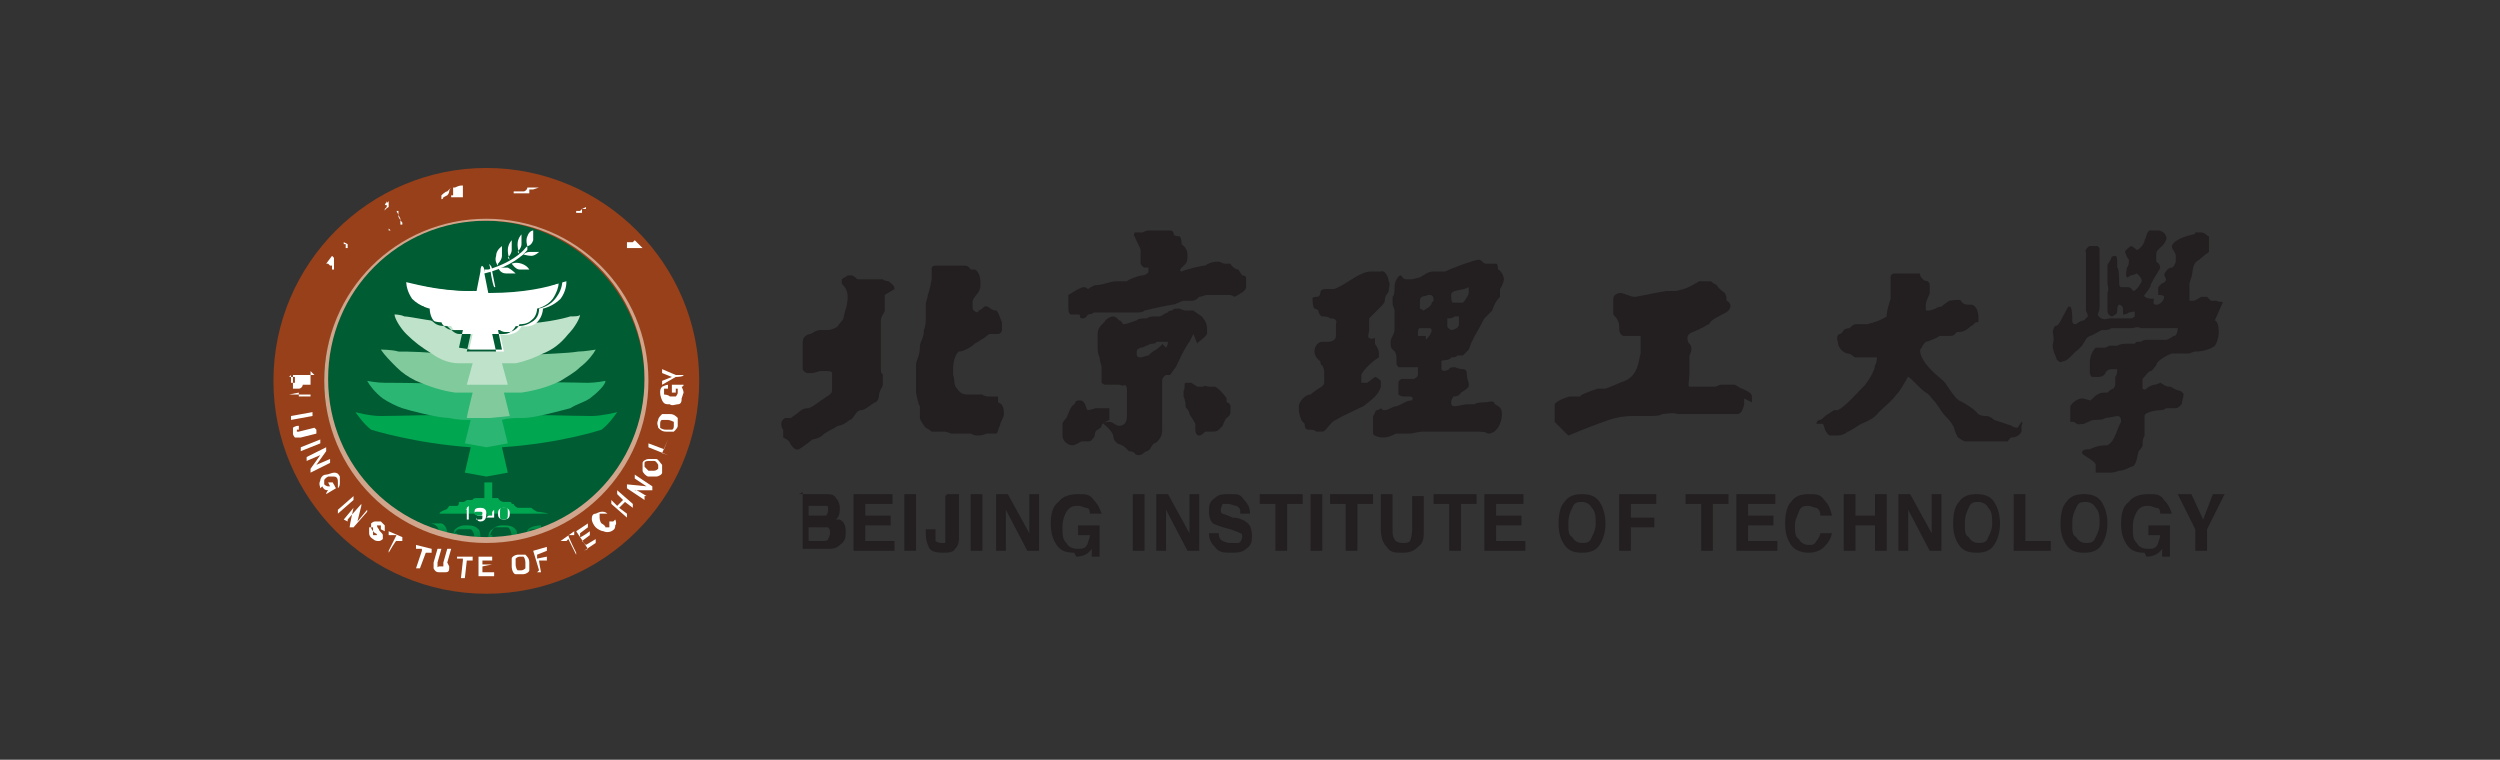 <?xml version="1.0" encoding="UTF-8"?>
<svg xmlns="http://www.w3.org/2000/svg" xmlns:xlink="http://www.w3.org/1999/xlink" version="1.1" viewBox="0 0 128 38.9">
  <rect x="0" y="0" width="128" height="38.9" fill="#333333" stroke="none"/>
  <defs>
    <style>
      .cls-1 {
        mask: url(#mask);
      }

      .cls-2, .cls-3, .cls-4, .cls-5, .cls-6, .cls-7, .cls-8, .cls-9, .cls-10, .cls-11 {
        fill-rule: evenodd;
      }

      .cls-2, .cls-12 {
        fill: #fff;
      }

      .cls-3 {
        fill: #8c492c;
      }

      .cls-4 {
        fill: #2bb673;
      }

      .cls-5 {
        fill: #97401a;
      }

      .cls-6 {
        fill: #d0a58c;
      }

      .cls-7 {
        fill: #231f20;
      }

      .cls-8 {
        fill: #00a650;
      }

      .cls-9 {
        fill: #005c33;
      }

      .cls-10 {
        fill: #bfe2ca;
      }

      .cls-11 {
        fill: #81ca9c;
      }
    </style>
    <mask id="mask" x="16.6" y="11.2" width="16.5" height="16.5" maskUnits="userSpaceOnUse">
      <g id="b">
        <path class="cls-12" d="M16.6,19.5c0,4.5,3.7,8.2,8.2,8.2h0c4.5,0,8.2-3.7,8.2-8.2s-3.7-8.2-8.2-8.2"/>
      </g>
    </mask>
  </defs>
  <!-- Generator: Adobe Illustrator 28.7.1, SVG Export Plug-In . SVG Version: 1.2.0 Build 142)  -->
  <g>
    <g id="_图层_1" data-name="图层_1">
      <g>
        <path class="cls-5" d="M14,19.5c0-6,4.9-10.9,10.9-10.9s10.9,4.9,10.9,10.9-4.9,10.9-10.9,10.9-10.9-4.9-10.9-10.9Z"/>
        <path class="cls-9" d="M16.6,19.5c0-4.5,3.7-8.2,8.2-8.2h0c4.5,0,8.2,3.7,8.2,8.2s-3.7,8.2-8.2,8.2-8.2-3.7-8.2-8.2h0Z"/>
        <g class="cls-1">
          <g>
            <path class="cls-8" d="M24.8,24.7s0,0,0,.1c0,0-.1,0,0,0s0,0,0,0v.7s-.3,0-.4,0c0,0-.2,0-.2.1,0,0-.2,0-.3,0,0,0-.1.1-.2.1,0,0-.2,0-.2,0,0,0,0,.2-.1.2,0,0-.1,0-.2,0,0,0-.2,0-.2,0,0,0-.1.2-.2.2,0,0-.3.1-.3.2-.6,0-.8,0-.8,0h6.4s-.4-.1-.6-.1c0,0-.2-.1-.3-.2,0,0-.2,0-.2,0,0,0-.1,0-.2,0,0,0,0,0-.1,0,0,0,0,0,0,0,0,0,0,0-.2,0,0,0-.2-.1-.2-.2,0,0-.1,0-.1,0s0-.1-.1-.1c0,0-.2,0-.3,0,0,0-.2,0-.3-.2,0,0-.3,0-.3,0v-.7s0,0,0,0,0,0,0,0c0,0,0,0,0-.1ZM22,26.8s0,0,0,0c0,0,.2,0,.3.1.2.1.2.5.2.5h.3s0,0,0,0h.2s-.1,0,0,0c0,0,.2,0,.2,0,0,0-.3,0-.2,0s.3,0,.4,0c0,0,0-.1,0-.1h-.4s0,0,0,0c0,0-.1,0-.1,0,0,0,0-.4-.3-.5-.2,0-.5,0-.5,0h0Z"/>
            <path class="cls-8" d="M22.9,26.9s0,.3,0,.4c0,0,0,0,0,0s0-.3,0-.4c0,0,0,0,0,0h0ZM23,26.9s0,.4,0,.4c0,0,0,0,0,0s0-.4,0-.4c0,0,0,0,0,0ZM23.2,26.9s0,0,0,.1,0,.3,0,.3,0-.2,0-.3,0-.1,0-.1ZM24.8,26.9s0,0,0,.1,0,.3,0,.3,0-.2,0-.3,0-.1,0-.1h0ZM24.9,26.9c0,0,0,0,0,.2s0,.3,0,.3,0-.2,0-.3,0-.2,0-.2ZM25.1,27s0,0,0,.1,0,.3,0,.3,0-.2,0-.3c0,0,0,0,0,0ZM26.6,26.9s0,0,0,.1,0,.3,0,.3,0-.2,0-.3,0-.1,0-.1ZM26.8,26.9c0,0,0,0,0,.2s0,.3,0,.3,0-.2,0-.3,0-.2,0-.2ZM27,27s0,0,0,.1,0,.3,0,.3,0-.2,0-.3c0,0,0,0,0,0Z"/>
            <path class="cls-8" d="M25.2,27.4c0,0,0,.1,0,.2,0,0-.1,0-.2,0,0,0,.1,0,0,0,0,0,0,0,0,0,0,0,0,0,0,0,0,0,0,0-.1,0,0,0,0,0,0,0h-.2s0,0,0,0h-.4s0-.4-.2-.5c-.2,0-.4,0-.6,0-.2,0-.3.4-.3.4,0,0,0,0,0,0,0,0,0-.3.1-.4,0,0,.2-.2.5-.2.3,0,.5,0,.7.2.1.1.1.4.1.4h.4s0-.3.2-.4c0,0,.2-.2.5-.2.3,0,.5,0,.7.2.1.1.1.4.1.4h.4s0-.4.3-.5c.2-.1.5-.1.5-.1v.2s-.3,0-.5,0c-.1,0-.2.3-.2.4,0,0,0,0,0,0,0,0-.2,0-.2,0,0,0,.1,0,.1,0,0,0-.2,0-.2,0s.1,0,.1,0h-.2s0,0,0,0h-.4s0-.4-.2-.5c-.2,0-.4,0-.6,0-.2,0-.3.4-.3.4,0,0,0,0,0,0Z"/>
          </g>
        </g>
        <path class="cls-6" d="M24.9,11.3c-4.5,0-8.1,3.6-8.1,8.1s3.6,8.1,8.1,8.1,8.1-3.6,8.1-8.1-3.6-8.1-8.1-8.1ZM24.9,27.8c-4.6,0-8.3-3.7-8.3-8.3s3.7-8.3,8.3-8.3,8.3,3.7,8.3,8.3-3.7,8.3-8.3,8.3Z"/>
        <path class="cls-2" d="M23.9,26h0c0,.1,0,.1-.2.1h0c0,0,.2,0,.2,0v.5h.1v-.7ZM24.5,26.4c0,0,.1,0,.2,0h0c0,.2,0,.2-.2.2s-.1,0-.1-.1h0c0,0,0,.2.2.2.3,0,.3-.3.3-.4,0-.1,0-.3-.3-.3s-.3.1-.3.2.1.2.2.2Z"/>
        <path class="cls-8" d="M24.5,26.4c0,0-.2,0-.2-.1s0-.1.2-.1.2,0,.2.1c0,.1-.1.1-.1.1h0Z"/>
        <path class="cls-2" d="M25.4,26.5h0c0,0-.1,0-.1,0v-.4h0l-.4.4h0c0,0,.3,0,.3,0v.2h0v-.2h.1Z"/>
        <path class="cls-8" d="M25.2,26.1h0v.3h-.3l.2-.3Z"/>
        <path class="cls-2" d="M26.1,26.3c0-.1,0-.3-.3-.3s-.3.2-.3.3,0,.3.3.3.3-.2.3-.3Z"/>
        <path class="cls-8" d="M26,26.3c0,.2,0,.3-.2.3s-.2,0-.2-.3,0-.3.2-.3.2,0,.2.3Z"/>
        <path class="cls-2" d="M23.2,9.6s0,0,0,0c0,0,0,0,0,0,0,0,0,0,0,0,0,0,0,0,0,0,0,0,0,0,.1,0,0,0,0,0,0,0,0,0,.2-.1.3-.1,0,0,0,0,0,0,0,0,.1,0,.1,0,0,0,0,0,0,0,0,0,0,0,0,0,0,0,0,0,0,0,0,0,0,0,0,0,0,0,0,0,0,.1,0,0,0,0,0,0,0,.1,0,.2,0,.3,0,0,0,0,0,0,0,0,0,0,0,0,0,0,0,0,0,0,0,0,0,0,0,0,0,0,0,0,0,0,0,0,0,0,0,0,0,0,0,0,0,0,0,0,0,0,0,0,0,0,0,0,0,0,0,0,0,0,0,0,0,0,0,0,0,0,0,0,0,0,0,0,0,0,0,0,0,0,0,0,0,0,0,0,0,0,0,0,0,0,0,0,0,0,0,0,0,0,0,0,0,0,0,0,0,0,0,0,0,0,0,0,0,0,0,0,0,0,0,0,0,0,0,.2,0,.2,0,0,0,0-.1,0,0,0-.1,0-.2,0,0,0,0,0,0,0,0,0,0,0,0,0,0,0,0,0,0,0,0,0,0,0-.1,0,0,0,0,0-.1,0,0,0,0,0-.1,0,0,0,0,0,0,0,0,0,0,0,0,0h0c0,0,0,0,0-.1,0,0,0,0,0,0,0,0,0,0,0,0,0,0,0,0,0,0,0,0,0,0,.1,0,0,0,0,0,0,0,0,0,0,0,0,0,0,0,0,0,0,0,0,0,0,0,0,0,0,0,0,0,0,0,0,0,0,0,0,0,0,0,0,0,0,0s0,0,0,0c0,0,0,0,0,0,0,0,0,0,0,0,0,0,0,0,0,0,0,0,0,0,0,0,0,0,0,0,0,0,0,0,0,0,0,0,0,0,0,0,0,0,0,0,0,0,0,0,0,0,0,0,0,0,0,0,0,0,0,0,0,0,0,0,0,0,0,0,0,0,0-.1,0,0,0-.1,0-.2,0,0,0,0,0,0,0,0,0,0,0,0,0,0,0,0,0,0h0ZM23.1,9.6s0,0,0,0c0,0,0,0,0,0,0,0,0,0,0,0,0,0,0,0,0,0,0,0,0,0,0,0,0,0,0,0,0,0,0,0,0,0,0,0s0,0,0,0c0,0,0,0,0,0,0,0,0,0,0,0,0,0-.1.1-.1.2,0,0,0,0,0,0,0,0,0,0,0,0s0,0,0,0c0,0,0,0,0,0,0,0,0,.1-.1.2,0,0-.2.1-.2.1,0,0,0,.1-.1.1,0,0,0,0,0,0,0,0,0,0,0,0,0,0,0,0,0,0,0,0,0,0,0,0,0,0,0,0,0,0,0,0,0,0,0-.1,0,0,0,0,0,0,0,0,0,0,0,0,0,0,0,0,0,0,0,0,0,0,0,0,0,0,0,0,0,0,0,0,0,0,0,0,0,0,0,0,0,0,0,0,0,0,0,0,0,0,0,0,0,0,0,0,0,0,0-.1,0,0,0,0,0,0,0,0,0,0,0,0,0,0,0,0,0,0,0,0,0,0,0,0,0,0,0,0,0,0,0,0,0,0,0,0,0,0,0,0,0,0,0,0,0,0,0,0,0,0,0,0,0,0,0,0,.2-.2.3-.2,0,0,0,0,0,0,0,0,0,0,0,0Z"/>
        <path class="cls-3" d="M23.8,9.5s0,0,0,0c0,0,0,0,0,0,0,0,0,0,0,0,0,0,0,0,0,0,0,0,0,0,.1,0ZM23.4,9.7s0,0,0,0c0,0,0,0,0,0,0,0,0,0,0,0,0,0,0,0,0,0,0,0,0,0,0,0ZM23.7,9.8s0,0,0,0c0,0,0,0,0,0,0,0,0,0,0,0,0,0,0,0,0,0s0,0,0,0c0,0,0,0,0,0ZM23.5,9.9s0,0,0,0c0,0,0,0,0,0,0,0,0,0,0,0,0,0,0,0,0,0,0,0,0,0,0,0,0,0,0,0,0,0,0,0,0,0,0,0Z"/>
        <path class="cls-2" d="M20.3,10.8s0,0,0,0c0,0,0,0,0,0,0,0,0,0,.1,0,0,0,0,0,0,0,0,0,0,0,0,0,0,0,0,0,0,.1,0,0,0,0,0,0,0,0,0,.2,0,.2,0,0,0,0,0,0,0,0,0,0,0,0,0,0,0,0,0,0,0,0,0,0,0,0,0,0,.1.2.2.3,0,0,0,0,0,.1,0,0,0,0,0,0,0,0,0,0,0,0,0,0,0,0,0,0,0,0,0,0,0,0,0,0,0,0,0,0,0,0,0,0,0,0,0,0,0,0,0,0,0,0-.1,0-.1,0,0,0,0,0,0,0,0,0,0,0,0,0,0,0,0,0,0-.1,0,0,0,0,0,0,0,0,0,0,0,0,0,0,0,0,0,0,0,0,0,0,0,0,0,0,0,0,0,0,0,0,0,0,0,0,0,0,0,0,0,0,0,0,0,0,0,0,0,0,0,0,0,0,0,0,0,0,0,0,0,0,0,0,0,0,0,0,0,0,0,0,0,0,0,0,0,0h0c0-.1,0-.2,0-.2,0,0,0,0,0,0,0,0,0,0,0,0,0,0,0,0,0,0,0,0,0,0,0,0,0,0,0,0,0,0,0,0,0,0,0,0,0,0,0,0,0,0,0,0,0,0,0,0,0,0,0,0,0,0,0,0,0,0,0,0,0,0,0,0,0,0Z"/>
        <path class="cls-2" d="M20.6,11.3s0,0,0,0c0,0,0,0,0,0,0,0,0,0,0,0,0,0,0,0,0,0,0,0,0,0,0,0,0,0,.1,0,.1,0,0,0,0,0,0,0,0,0,0,0,0,0,0,0,0,0,0,0,0,0,0,0,0,0,0,0,0,0,0,0,0,0,0,0,0,0,0,0,0,0,0,0,0,0,0,0,0,0,0,0,0,0,0,0,0,0,0,0,0,0,0,0,0,0,0,0,0,0,0,0,0,0,0,0,0,0,0,0,0,0,0,0,0,0,0,0,0,0,0,0ZM20,11.8s0,0,0,0c0,0,0,0,0,0,0,0,0,0,0,0,0,0,0,0,0,0,0,0,0,0,0,0,0,0,0,0,0,0,0,0,0,0,0,0,0,0,0,0,0,0,0,0,0,0,0,0,0,0,0,0,0,0,0,0,0,0,0,0,0,0,0,0,0,0,0,0,0,0-.1,0,0,0,0,0,0,0,0,0,0,0,0,0,0,0,0,0,0,0,0,0,0,0,0-.1,0,0,0,0,0,0ZM19.8,10.3s0,0,0,0c0,0,0,0,0,0,0,0,0,0,0,0,0,0,0,0,0,0,0,0,0,0,0,0,0,0,0,0,0,0,0,0,0,0,0,.1,0,0,0,0,0,0,0,0,.1-.1.1-.1,0,0,0,0,0,0,0,0,0,0,0,0,0,0,0,0,0,0,0,0,0,0,0,0,0,0,0,0,0,0h0c0,0,0,.1,0,.2,0,0,0,0,0,0,0,0,0,0,0,0h0c0,0,0,0,0,.1,0,0,0,0,0,0,0,0,0,0,0,0,0,0,0,0,0,0,0,0-.2.1-.2.2,0,0,0,0,0,0,0,0,0,0,0,0,0,0,0,0,0,0,0,0,0,0,0,0,0,0,0,0,0,0,0,0,0,0,0,0,0,0,0,0,0,0,0,0,0,0,0,0,0,0,0,0,0,0,0,0,0,0,0,0,0,0,0,0,0,0,0,0,0,0,0,0,0,0,0,0,0,0,0,0,0,0,0,0,0,0,0,0,0,0,0,0,0,0,0-.1,0,0,0,0,0,0,0,0,0,0,0,0,0,0,0,0,.1-.1,0,0,0,0,0,0,0,0,0,0,0-.1,0,0,0,0,0,0,0,0,0,0,0,0,0,0,0,0,0,0,0,0,0,0,0,0,0,0,0,0,0,0h0s0,0,0,0c0,0,0,0-.1,0,0,0,0,0,0,0,0,0,0,0,0,0,0,0,0,0,0,0,0,0,0,0,0,0,0,0,0,0,0,0Z"/>
        <path class="cls-3" d="M20.3,11.1s0,0,0,0c0,0,0,0,0,0s0,0,0,0c0,0,0,0,0,0,0,0,0,0,0,0,0,0,0,0,0,0,0,0,0,0,0,0,0,0,0,0,0,0,0,0,0,0,0,0,0,0,0,0,0,0Z"/>
        <path class="cls-2" d="M32.9,12.7s0,0,0,0c0,0,0,0,0,0,0,0,0,0,0,0,0,0,0,0,0,0,0,0,0,0,0,0,0,0,0,0-.2,0,0,0,0,0,0,0,0,0,0,0,0,0,0,0,0,0,0,0,0,0,0,0,0,0,0,0,0,0,0,0,0,0,0,0,0,0,0,0,0,0,0,0s0,0,0,0c0,0,0,0,0,0,0,0,0,0,0,0,0,0,0,0,0,0,0,0,0,0,0,0,0,0,0,0,0,0,0,0,.2,0,.2,0,0,0,0,0,0,0,0,0,0,0,0,0,0,0,0,0,0,0,0,0,0,0,0,0,0,0,0,0,0,0,0,0,0,0-.1,0,0,0-.1,0-.2,0,0,0,0,0,0,0h0s0,0,0,0c0,0,0,0,0,0,0,0,0,0,0,0,0,0,0,0,0,0,0,0,0,0,0,0,0,0,0,0,0,0,0,0,0,0,0,0,0,0,0,0,0,0,0,0,0,0,0,0,0,0,0,0-.1,0,0,0,0,0,0,0,0,0,0,0,0,0,0,0,0,0,0,0,0,0-.1,0-.2,0,0,0,0,0,0,0,0,0,0,0,0,0,0,0,0,0,0,0,0,0,0,0,0,0,0,0,0,0,0,0,0,0,0,0,0,0,0,0,0,0,0,0,0,0,0,0,0,0,0,0,0,0,0,0,0,0,0,0,0,0,0,0,0,0,0,0,0,0,0,0,0,0,0,0,0,0,0,0,0,0-.1,0-.1,0,0,0,0,0,0,0,0,0,0,0,0,0,0,0,0,0,0,0,0,0,0,0,0,0,0,0,0,0-.1,0,0,0,0,0,0,0,0,0,0,0,0,0,0,0,0,0,0,0,0,0,0,0,0,0,0,0,0-.1,0-.2,0,0,0,0,0,0,0,0,0,0,.1,0,0,0,.2,0,.2,0,0,0,0,0,0,0,0,0,0,0,0,0,0,0,0,0,0,0,0,0,0,0,0,0,0,0,0,0,0,0s0,0,0,0c0,0,0,0,0,0,0,0,0,0,0,0,0,0,0,0,.1,0,0,0,0,0,0,0,0,0,0,0,0,0,0,0,0,0,0,0,0,0,0,0,0,0,0,0,0,0,0,0,0,0,0,0,0,0,0,0,0,0,0,0,0,0,0,0,0,0,0,0,0,0,0,0s0,0,0,0c0,0,0,0,0,0,0,0,0,0,0,0,0,0,0,0,0,0s0,0,.1,0c0,0,0,0,0,0,0,0,0,0,0,0,0,0,0,0,0,0,0,0,0,0,0,0,0,0,0,0,0,0,0,0,0,0,0,0,0,0,0,0,0,0,0,0,0,0,0,0,0,0,0,0,0,0,0,0,0,0,0,0,0,0,0,0,0,0,0,0,0,0,0,0,0,0,0,0,0,0,0,0,0,0,0,0,0,0,0,0-.1,0,0,0,0,0,0,0,0,0,0,0,0,0,0,0,0,0,0,0,0,0,0,0,0,0,0,0,0,0-.1,0,0,0,0,0-.1,0,0,0,0,0,0,0,0,0-.1,0-.2,0,0,0,0,0,0,0,0,0,0,0,0-.1,0,0,0,0,0,0,0,0,0,0,0,0,0,0,0,0,0,0,0,0,0,0,.2,0,0,0,0,0,0,0,0,0,0,0,0,0,0,0,0,0,0,0,0,0,0,0,0,0,0,0,0,0,0,0,0,0,0,0,0,0,0,0,0,0,0,0,0,0,0,0,.1,0,0,0,0,0,.1-.1,0,0,0,0,0,0,0,0,0,0,0,0,0,0,0,0,0,0s0,0,0,0c0,0,0,0,0,0,0,0,0,0,0,0,0,0,0,0,0,0,0,0,0,0,0,0,0,0,0,0,0,0,0,0,0,0,0,0,0,0,0,0,0,0,0,0,0,0,0,0,0,0,0,0,0,0,0,0,0,0,0,0,0,0,0,0,0,0,0,0,0,0,0,0,0,0,0,0,0,0,0,0,0,0,0,0,0,0,0,0,0,0,0,0,0,0,0,0s0,0,0,0c0,0,0,0,0,0,0,0,0,0,0,0,0,0,0,0,0,0,0,0,0,0,0,0,0,0,0,0,0,0,0,0,0,0,0,0,0,0,0,0,0,0,0,0,0,0,0,0h0c0,0,0-.1,0-.1,0,0,0,0,0,0,0,0,0,0,0,0,0,0,0,0,0,0,0,0,0,0,0,0,0,0,0,0,0,0,0,0,0,0,0,0,0,0,0,0,0,.1,0,0,0,0,0,0,0,0,0,0,0,0,0,0,0,0,0,0,0,0,0,0,0,0,0,0,0,0,0,0,0,0,0,0,0,0,0,0,0,0,0,0,0,0,0,0,0,0,0,0,0,0,0,0,0,0,0,0,0,0s0,0,0,0,0,0,0,0c0,0,0,0,0,0,0,0,0,0,0,0,0,0,0,0,0,0,0,0,0,0,0,0h0ZM17,13.1s0,0,0,0c0,0,0,0,0,0,0,0,0,0,0,0,0,0,0,0,0,0,0,0,0,0,0,0,0,0,0,0,0,0,0,0,0,0,0,0,0,0,0,0,0,0,0,0,0,0,0,0,0,0,0,0,0,0,0,0,0,0,.1.1,0,0,0,0,0,0,0,0,0,0,0,0,0,0,0,0,0,0,0,0,0,0,0,0,0,0,0,0,0,0,0,0,0,0,0,0,0,0,0,0,0,0,0,0,0,0,0,.1,0,0,0,.1,0,.1,0,0,0,0,0,.1,0,0,0,0,0,.1,0,0,0,0,0,0,0,0,0,.1,0,.2,0,0,0,0-.1,0s0,0,0,0c0,0,0,0,0,0,0,0,0,0,0,0,0,0,0,0,0,0,0,0,0,0,0,0,0,0,0,0,0,0,0,0,0,0,0,0,0,0,0-.1,0-.2,0,0,0,0,0,0,0,0,0,0-.1,0,0,0,0,0,0,0,0,0,0,0,0,0,0,0,0,0,0,0,0,0,0,0,0,0,0,0,0,0,0,0,0,0,0,0,0,0,0,0,0,0,0,0,0,0,0,0,0,0,0,0,0,0,0,0,0,0,0,0,0,0,0,0,0,0,0,0,0,0,0,0,0,0,0,0,0,0,0,0,0,0,0,0-.1-.1,0,0,0,0-.1,0,0,0,0,0,0,0,0,0,0,0,0,0,0,0,0,0,0,0h0ZM17.6,12.4s0,0,0,0c0,0,0,0,0,0,0,0,0,0,0,0,0,0,0,0,0,0,0,0,0,0,0,.1,0,0,0,0,0,0,0,0,0,0,0,0,0,0,0,0,0,0,0,0,0,0,0,0,0,0,0,0,.1,0,0,0,0,0,0,0,0,0,0,0,0,0,0,0,0,0,0,0,0,0,0,0,0,0,0,0,0,0,0,0,0,0,0,0,0,.1,0,0,0,0,0,.1,0,0,0,0,0,0,0,0,0,0,.1,0,0,0,0,0,0,0,0,0,0,0,0,0,0,0,0,0,0,0,0,0,0,0,0,0,0,0,0,0,0,0,0,0,0,0,0,0,0,0,0,0,0,0,0,0,0,0,0,0,0,0,0,0,0,0,0,0,0,0,0,0,0,0,0,0,0,0,0,0,0,0,0,0,0,0,0,0,0,0,0,0,0,0,0,0,0,0,0,0,0,0,0,0,0,0,0,0,0,0,0,0,0,0,0,0,0,0,0,0,0,0,0,0,0,0h0c0,0,0,0,0,0,0,0,0,0,0,0,0,0,0,0,0-.1,0,0,0,0,0,0,0,0,0,0,0,0,0,0,0,0,0,0,0,0,0,0,0,0,0,0,0,0,0,0,0,0,0,0,0-.1,0,0,0,0,0,0,0,0,0,0,0,0,0,0,0,0,0,0s0,0,0,0c0,0,0,0,0,0,0,0,0,0,0,0ZM27.3,9.7s0,0,0,0c0,0,0,0,0,0,0,0,0,0,0,0s0,0,0,0c0,0,0,0-.1,0,0,0,0,0,0,0,0,0,0,0,0,0,0,0-.1,0-.1,0,0,0,0,0,0,.1,0,0,0,0,0,0,0,0,0,0,0,0,0,0,0,0,0,0,0,0,0,0,0,0,0,0,0,.1,0,.1,0,0,.1,0,.2,0,0,0,0,0,0,0s0,0,0,0c0,0,0,0,0,0,0,0,0,0,0,0,0,0,0,0,0,0,0,0,0,0,0,0,0,0,0,0,0,0,0,0,0,0,0,0,0,0,0,0,0,0,0,0,0,0,0,0,0,0,0,0,0,0s0,0,0,0c0,0,0,0,0,0,0,0,0,0-.1,0,0,0,0,0-.1,0,0,0,0,0-.1,0,0,0,0,0-.1,0,0,0,0,0-.1,0,0,0-.2,0-.2,0-.1,0-.3,0-.3,0,0,0,0,0,0-.1,0,0,0,0,0,0,0,0,0,0,0,0,0,0,.1,0,.1,0,0,0,0,0,0,0s.1,0,.2,0c0,0,0,0,0,0,0,0,.1,0,.2,0,.1,0,.2-.1.2-.2,0,0,0,0,0,0,0,0,0,0,0,0,0,0,0,0,0,0,0,0,0,0,0,0,0,0,0,0,0,0,0,0,0,0,0,0,0,0,0,0,0,0,0,0,0,0,0,0,0,0,0,0,0,0,0,0,0,0,.1,0,0,0,.2,0,.3,0h0c0,0,.1,0,.2,0,0,0,0,0,0,0,0,0,0,0,0,0h0ZM30,10.6s0,0,0,0c0,0,0,0,0,0,0,0,0,0,0,0,0,0,0,0,0,0s0,0,0,0c0,0,0,0,0,0s0,0,0,0c0,0,0,0,0,0,0,0,0,0,0,0,0,0,0,0,0,0,0,0,0,0,0,0s0,0,0,0c0,0,0,0,0,.1,0,0,0,0,0,0,0,0,0,0,0,0,0,0,0,0-.1,0,0,0,0,0,0,0,0,0,0,0,0,0,0,0,0,0-.1,0,0,0,0,0,0,0,0,0,0,0,0,0,0,0,0,.2,0,.3,0,0,0,.2,0,.2,0,0,0,.1,0,.2,0,0,0,0,0,0,0,0,0,0,0,0,0,0,0,0,0,.1,0,0,0,0,0,0,0,0,0,0,0,0,0,0,0,0,0,0,0,0,0,0,0,0,0,0,0,0,0,0,0,0,0,0,0,0,0,0,0,0,0,0,0,0,0,0,0,0,0,0,0,0,0,0,0,0,0,0,0,0,0,0,0,0,0,0,0,0,0,0,0-.2,0,0,0-.1,0-.2,0,0,0,0,0,0,0,0,0-.2,0-.2,0,0-.1,0-.2,0,0,0-.1,0-.2,0,0,0-.1,0-.2,0,0,0-.1,0-.1,0,0,0,0,0-.1,0,0,0,0,0,0,0,0,0,0,0,0,0,0,0,0,0,0,0,0,0,0,0,0,0,0,0,0,0,0,0,0,0,0,0,0,0,0,0,0,0,0,0,0,0,0,0,0,0,0,0,.2,0,.3,0,0,0,.1,0,.2,0,0,0,0,0,0,0,0,0,0,0,0,0,0,0,0,0,0,0,0,0,0,0,0,0,0,0,0,0,0,0,0,0,0,0,0,0,0,0,0,0,0-.1,0,0,0,0,0,0,0,0,0,0,0,0,0,0,0,0,0,0,0,0,0,0,0,0,0,0,0,0,0,0,0,0,.1,0,.2,0,0,0,0,0,.1-.1,0,0,0,0,0,0,0,0,0,0,0,0,0,0,0,0,0,0,0,0,0,0,0,0,0,0,0,0,0,0h0Z"/>
        <path class="cls-8" d="M24.9,24.4l-1.1-.2.3-1.3c-2.9-.2-5.1-.9-5.1-.9-.4-.3-.8-.9-.8-.9,0,0,.7.2,1.3.2,1.1,0,2.9-.1,4.2,0,0,0,.6,0,1.2,0s1.2,0,1.2,0c1.3-.1,3.1,0,4.2,0,.5,0,1.3-.2,1.3-.2,0,0-.4.6-.8.9,0,0-2.1.7-5.1.9l.3,1.3s-1.1.2-1.1.2Z"/>
        <path class="cls-4" d="M24.9,19.7c.8,0,1.7,0,1.7,0,1.3-.2,2.8-.1,3.5-.1.4,0,.9-.1.9-.1,0,.2-.4.6-.8.9-.3.2-.7.3-1,.5-.4.1-1.8.5-2.4.5-.4,0-.8,0-1.1.1l.3,1.2-1.1.2-1.1-.2.3-1.2c-.3,0-.7,0-1.1-.1-.6,0-2.1-.4-2.4-.5-.3-.1-.7-.3-1-.5-.4-.3-.7-.7-.8-.9,0,0,.5.1.9.1.7,0,2.2,0,3.5.1,0,0,.9,0,1.7,0Z"/>
        <path class="cls-11" d="M24.9,21.4h0s0,0,0,0h-1c0-.1.3-1.3.3-1.3,0,0-.6,0-.9,0-.7-.1-1.3-.3-2-.6-.4-.2-.7-.4-1-.7-.3-.3-.6-.6-.8-.9,0,0,.6,0,.9.1.5,0,1.5,0,2.9.2,0,0,.9,0,1.7,0,.8,0,1.7,0,1.7,0,1.4-.1,2.3-.1,2.9-.2.3,0,.9-.1.9-.1-.1.2-.4.6-.8.9-.3.3-.7.5-1,.7-.6.3-1.3.5-2,.6-.4,0-.8,0-.9,0l.3,1.2s-1,.1-1,.1Z"/>
        <path class="cls-10" d="M24.9,19.7h-1c0,0,.3-1.1.3-1.1,0,0-.4,0-.7,0-.5,0-1-.2-1.4-.5-.5-.3-.9-.6-1.3-1-.3-.3-.6-.8-.6-1,0,0,.3,0,.5.1.3,0,1.5.3,3.1.4h2.3c1.6,0,2.8-.3,3.1-.4.2,0,.5,0,.5-.1,0,.2-.3.7-.6,1-.4.5-.8.8-1.3,1-.4.2-.9.4-1.4.5-.3,0-.6,0-.7,0l.3,1.1s-1,0-1,0Z"/>
        <path class="cls-2" d="M24,18l.2-.9s-.3.1-.6,0c-.4-.1-.5-.4-.5-.4,0,0-.5,0-.8-.2-.3-.2-.3-.7-.3-.7,0,0-.5-.1-.9-.5-.2-.3-.3-.6-.3-.9.7.2,2,.5,3.6.5l.2-1c0-.1,0-.4.3-.4h0c.3,0,.3.3.3.4l.2,1c1.6,0,2.9-.3,3.6-.5,0,.1,0,.5-.3.9-.4.4-.9.5-.9.5,0,0,0,.4-.3.7-.3.3-.8.2-.8.2,0,0-.1.3-.5.4-.3.1-.6,0-.6,0l.2.9s-1.8,0-1.8,0Z"/>
        <path class="cls-9" d="M24.1,17.9h1.6l-.2-1h.1c0,0,.1.1.3.1s.2,0,.2,0c.4-.1.5-.4.5-.4h0s0,0,0,0c0,0,0,0,0,0,.1,0,.4,0,.6-.2.3-.2.3-.6.3-.6h0c0,0,0,0,0,0,0,0,.5-.1.8-.5.2-.3.3-.6.3-.8-.5.2-1.8.5-3.5.5h-.1c0,0-.2-1-.2-1h0c0-.2,0-.4-.2-.4h0c-.2,0-.2.2-.2.3h0s-.2,1-.2,1h0c0,0-.1,0-.1,0-1.7,0-3-.4-3.5-.5,0,.2,0,.5.3.8.3.4.8.5.8.5h0s0,0,0,0c0,0,0,.4.3.6.2.2.5.2.6.2,0,0,0,0,0,0h0s0,0,0,0c0,0,.1.3.5.4,0,0,.2,0,.2,0,.2,0,.3,0,.3,0h.1c0,0-.2.9-.2.9ZM25.8,18h-1.9l.2-.9c0,0-.2,0-.3,0,0,0-.2,0-.3,0-.2,0-.4-.2-.6-.4h0c-.2,0-.5,0-.7-.2-.3-.2-.3-.5-.4-.7-.3,0-.6-.3-.9-.6-.2-.3-.3-.6-.3-1h0c0,0,0,0,0,0,.4.1,1.7.5,3.5.5h0l.2-.9h0c0-.1,0-.5.4-.5h0c.3,0,.4.3.4.5h0c0,0,.1.7.2.9h0c1.8,0,3.1-.4,3.5-.5h0s0,0,0,0c0,.2,0,.6-.3,1-.2.3-.5.5-.9.6,0,.1,0,.5-.4.7-.3.2-.6.2-.8.2-.1.2-.3.4-.6.4,0,0-.2,0-.3,0-.1,0-.2,0-.3,0l.2.9h0Z"/>
        <path class="cls-2" d="M24.8,13.8s0,0,.2,0c.7-.2,1.5-.6,1.9-1.1,0,0,.1-.1.1-.1,0,0,0,0,0,.2-.4.5-1.3,1-2.2,1.2-.1,0-.1-.1,0-.1Z"/>
        <path class="cls-2" d="M25.5,13.6s-.2-.2-.1-.5c0-.3.3-.5.3-.5,0,0,0,.2,0,.5,0,.2-.2.4-.2.4ZM26.1,13.3s-.1-.2-.1-.5c0-.3.2-.5.2-.5,0,0,0,.2,0,.5,0,.2-.2.4-.2.4h0ZM25.6,13.7s.2,0,.4,0c.2.1.4.3.4.3,0,0-.2,0-.5,0-.3,0-.4-.3-.4-.3ZM26.6,13s-.1-.2-.1-.5c0-.3.2-.5.2-.5,0,0,0,.2,0,.5,0,.2-.2.4-.2.4ZM27,12.6s.2,0,.3-.3c0-.2,0-.5,0-.5,0,0-.2,0-.3.3-.1.2,0,.5,0,.5h0ZM26.2,13.5s.2-.1.5,0,.4.3.4.3c0,0-.2,0-.5,0-.2,0-.4-.3-.4-.3h0ZM26.7,13.1s.2-.2.4-.2c.2,0,.5,0,.5,0,0,0-.2.2-.4.2-.2,0-.5-.1-.5-.1ZM15.4,19.2v.2c0,0,0,0,0,.1,0,0,0,0,0,0,0,0,0,0,0,0,0,0,0,0,0-.1v-.2s-.2,0-.2,0ZM14.9,19.2v.3c0,0,0,0,0,.1,0,0,0,0,.1,0,0,0,0,0,.1,0,0,0,0,0,0-.1v-.2s-.3,0-.3,0ZM15.9,19h0c0,.1,0,.5,0,.5,0,0,0,.2,0,.2,0,0-.1,0-.2,0,0,0-.2,0-.2,0,0,0,0,0,0,0,0,.1-.1.2-.2.2-.1,0-.2,0-.3,0,0,0,0-.2,0-.3v-.4s0,0,0,0h1.1s0,0,0,0ZM14.8,20.2h1.1c0-.1,0,.6,0,.6h0s0,0,0,0v-.5c0,0-.3,0-.3,0v.5c0,0,0,0,0,0h0s0-.5,0-.5h-.3s0,.6,0,.6h0s0,0,0,0c0,0,0-.8,0-.8ZM16,21.1h0c0,.1,0,.2,0,.2l-1.1.2h0c0-.1,0-.2,0-.2l1.1-.2h0ZM16.2,22h0c0,.1,0,.2,0,.2l-.8.2c-.1,0-.2,0-.3,0,0,0-.1-.1-.1-.2,0-.1,0-.2,0-.3,0,0,.1-.1.3-.1h0s0,.2,0,.2h0c0,0,0,0-.1,0,0,0,0,0,0,.1,0,0,0,0,0,0,0,0,0,0,.1,0l.8-.2h0ZM16.4,22.5h0c0,0,0,.2,0,.2l-1,.4h0c0,0,0-.2,0-.2l1-.4ZM15.7,23.6h0c0,0,0-.2,0-.2l1-.5h0c0,0,0,.2,0,.2l-.5.7.7-.3h0c0,0,0,.2,0,.2l-1,.5h0c0,0,0-.2,0-.2l.5-.7s-.7.3-.7.3ZM16.4,25c0-.1-.1-.2,0-.4,0-.1.1-.3.3-.3.1,0,.3-.1.4-.1.1,0,.2,0,.3.2,0,0,0,.2,0,.3,0,.1,0,.2-.1.3v-.2c0,0,0,0,0-.1,0-.1,0-.3-.2-.3,0,0,0,0,0,0-.1,0-.2,0-.3,0,0,0-.2.1-.2.2,0,0,0,.2,0,.2h0c0,0,.1.1.2.1,0,0,0,0,.1,0h0s-.1-.2-.1-.2h.2c0-.1.2.3.2.3l-.5.3h0c0-.1.1-.2.1-.2h0c-.1,0-.2,0-.3-.2h0ZM18.1,25.4h0c0,0,0,.2,0,.2l-.8.7h0c0,0,0-.2,0-.2l.8-.7ZM17.8,26.7h0c0,0,0-.1,0-.1l.7-.8h0c0,0,0,.1,0,.1l-.2.8.5-.6h0c0,0,0,.1,0,.1l-.7.8h-.2c0-.1.2-1,.2-1,0,0-.5.6-.5.6ZM19.5,27.1s0,0,0-.1c0,0,0,0,0-.1,0,0,0,0-.1,0,0,0,0,0-.1,0,0,0,0,0,0,0,0,0,0,.1.1.2,0,.1.2.2.2.3,0,0,0,.1,0,.2,0,0-.1.1-.2.1-.1,0-.2,0-.3-.1,0,0-.2-.1-.2-.3,0-.1,0-.2,0-.3h.2c0,.2,0,.2,0,.3,0,0,0,0,0,.1,0,0,.1,0,.1,0,0,0,0,0,.1,0,0,0,0,0,0,0,0,0,0-.1-.1-.1-.1-.1-.2-.2-.2-.3s0-.1,0-.2c0,0,.1-.1.2-.1.1,0,.2,0,.3,0,0,0,.1.1.2.2,0,0,0,.2,0,.3,0,0-.2-.1-.2-.1ZM20.2,27.4h-.3c0-.1,0-.2,0-.2h0c0,0,.7.3.7.3h0c0,0,0,.2,0,.2h-.3c0-.1-.4.6-.4.6h0c0,0,0-.1,0-.1l.4-.8h0ZM21,27.6h0s0,0,0,0l-.5,1h0s0,0,0,0l.5-1ZM21.6,28.1h-.3c0,0,0-.2,0-.2h0c0,0,.8.2.8.2h0c0,0,0,.2,0,.2h-.3c0,0-.3.8-.3.8h-.1s-.1,0-.1,0l.3-.9ZM23,29c0,.2,0,.3-.2.3,0,0-.2,0-.3,0-.1,0-.2,0-.3-.2,0,0,0-.2,0-.3l.2-.7h.1s.1,0,.1,0l-.2.7c0,0,0,.1,0,.2s0,0,.1,0c0,0,.1,0,.2,0,0,0,0,0,0-.2l.2-.7h.1s.1,0,.1,0c0,0-.2.7-.2.7ZM23.7,28.6h-.3s0-.1,0-.1h0c0,0,.8,0,.8,0h0c0,0,0,.2,0,.2h-.3s-.1.9-.1.9h-.1s-.1,0-.1,0c0,0,.1-.9.1-.9ZM24.5,29.6v-1.1s.7,0,.7,0h0c0,0,0,.2,0,.2h-.5s0,.2,0,.2h.5s0,0,0,0h0c0,0-.5.1-.5.1v.3s.6,0,.6,0h0c0,0,0,.2,0,.2,0,0-.8,0-.8,0ZM26.9,29.1c0,0,0-.2,0-.3,0,0,0-.2-.1-.3,0,0-.1,0-.2,0,0,0-.1,0-.2.1,0,0,0,.2,0,.3,0,0,0,.2.1.3,0,0,.1,0,.2,0,0,0,.1,0,.2-.1ZM26.4,29.4c-.1,0-.2-.2-.2-.4,0-.1,0-.3,0-.4,0-.1.2-.2.3-.2.1,0,.3,0,.4,0,.1.1.2.2.2.4,0,.1,0,.3,0,.4,0,.1-.2.2-.3.2-.1,0-.3,0-.4,0ZM27.6,29.2l-.3-1,.7-.2h0c0,0,0,.2,0,.2l-.5.2v.2c0,0,.5-.1.5-.1h0c0,0,0,.2,0,.2h-.4c0,.1.1.6.1.6h-.1s-.1,0-.1,0ZM29,27.7h-.3c0,.1,0,0,0,0h0c0,0,.7-.5.7-.5h0c0,0,0,.2,0,.2h-.3c0,.1.4.9.4.9h0c0,0,0,.1,0,.1l-.4-.8ZM30.1,28.1l-.6-.9.6-.4h0c0,0,0,.2,0,.2l-.4.3v.2c.1,0,.5-.3.5-.3h0c0,0,0,.2,0,.2l-.4.3.2.2.5-.3h0c0,0,0,.2,0,.2,0,0-.6.4-.6.4ZM31.5,26.6c0,0,.1.2,0,.3,0,.1,0,.2-.2.3,0,0-.2.1-.4,0-.1,0-.3-.1-.4-.2-.1-.1-.2-.3-.2-.4,0-.1,0-.3.2-.3,0,0,.2-.1.3-.1.1,0,.2,0,.3.1h-.2c0,0,0,0-.1,0,0,0-.1,0-.1,0,0,0,0,.1,0,.2,0,0,0,.2.1.3,0,0,.2.1.2.2,0,0,.1,0,.2,0,0,0,0,0,0-.1,0,0,0-.1,0-.2h.2ZM31.3,25.8h0c0,0,0-.2,0-.2l.3.3.3-.3-.3-.3h0c0,0,0-.2,0-.2l.8.7h0c0,0,0,.2,0,.2l-.4-.3-.3.3.4.3h0c0,0,0,.2,0,.2,0,0-.8-.7-.8-.7ZM33,25.4h0c0,0,0,.2,0,.2l-.9-.6v-.2c.1,0,1,.1,1,.1l-.6-.4h0c0,0,0-.2,0-.2l.9.6h0c0,0,0,.2,0,.2h-.9c0-.1.6.3.6.3ZM33.7,23.8c0,0-.1-.2-.2-.2,0,0-.2,0-.3,0,0,0-.2,0-.2.1,0,0,0,.2,0,.2,0,0,.1.1.2.2,0,0,.2,0,.3,0,0,0,.1,0,.2-.1,0,0,0-.2,0-.2h0ZM33.6,24.4c-.1,0-.3,0-.4,0-.1,0-.3-.2-.3-.3,0-.1,0-.3,0-.4,0-.1.2-.2.3-.2.1,0,.3,0,.4,0,.1,0,.2.2.3.3,0,.1,0,.3,0,.4,0,.1-.2.2-.3.2ZM34.2,23.3l-1-.4h0c0,0,0-.2,0-.2l.8.3.2-.5h0s0,0,0,0c0,0-.3.7-.3.7ZM34.5,21.6c0,0-.2-.1-.3-.1,0,0-.2,0-.3,0,0,0-.1,0-.1.2,0,0,0,.2,0,.2,0,0,.1.1.3.1,0,0,.2,0,.3,0,0,0,.1,0,.1-.2,0,0,0-.2,0-.2h0ZM34.5,22.1c-.1,0-.3,0-.4,0-.2,0-.3-.1-.4-.2,0-.1-.1-.2,0-.4,0-.1.1-.2.2-.3.1,0,.3,0,.4,0,.2,0,.3.1.4.2,0,.1,0,.2,0,.4,0,.1-.1.2-.2.3ZM34.9,20.4c0,.1,0,.3-.2.3-.1,0-.3.1-.4,0-.2,0-.3,0-.4-.2,0,0-.1-.2-.1-.4,0-.1,0-.2.1-.3,0,0,.2-.1.3-.1v.2c0,0-.1,0-.2,0,0,0,0,0,0,.1,0,0,0,.2,0,.2,0,0,.2,0,.3.1.1,0,.2,0,.3,0,0,0,.1-.1.1-.2h0c0,0,0-.2,0-.2,0,0,0,0-.1,0h0v.2s-.2,0-.2,0v-.4s.6,0,.6,0h0c0,.1-.1.1-.1.1h0c0,0,.1.2.1.3h0ZM34.6,19.3l-.7.4h0c0-.1,0-.2,0-.2l.5-.2-.5-.2v-.2s.7.3.7.3h.4s0,0,0,0h0c0,.1-.4.1-.4.1Z"/>
        <path class="cls-7" d="M41.4,27.7h.7c.1,0,.3,0,.3-.1,0,0,.1-.2.1-.3s0-.2-.1-.3c0,0-.2,0-.3,0h-.7s0,.8,0,.8ZM41.4,26.4h.6c.1,0,.2,0,.3,0,0,0,.1-.1.1-.3s0-.2-.1-.2c0,0-.2,0-.3,0h-.6v.6h0ZM40.9,25.3h1.3c.3,0,.5,0,.6.2.1.1.2.3.2.5s0,.4-.2.6c0,0,0,0,0,0,0,0,.1,0,.2,0,.2.1.3.3.3.6s0,.5-.3.7c-.2.2-.4.2-.7.2h-1.2s0-2.9,0-2.9ZM43.7,28.2v-2.9h2v.5h-1.4v.6h1.3v.5h-1.3v.8h1.5v.5s-2,0-2,0ZM46.3,25.3h.6v2.9h-.6v-2.9h0ZM48.5,25.3h.6v2.1c0,.3,0,.5-.2.7-.1.2-.4.2-.6.2s-.5,0-.7-.2c-.1-.2-.2-.4-.2-.8v-.2h.5v.2c0,.2,0,.3,0,.4,0,0,.1.1.3.1s.2,0,.2,0c0,0,0-.2,0-.3v-2.1h0ZM49.7,25.3h.6v2.9h-.6v-2.9h0ZM51.5,28.2h-.5v-2.9h.6l1.1,2v-2h.5v2.9h-.6l-1.1-2.1v2.1ZM55,28.3c-.4,0-.7-.1-.9-.4-.2-.3-.3-.6-.3-1.1s.1-.9.4-1.1c.2-.3.6-.4,1-.4s.6,0,.8.3c.2.2.3.4.4.7h-.6c0-.1,0-.3-.2-.3-.1,0-.2-.1-.4-.1-.2,0-.4,0-.6.3-.1.2-.2.4-.2.8s0,.6.2.8c.1.2.3.3.6.3h0c.2,0,.4,0,.5-.3,0-.1.1-.2.1-.4h0s-.6,0-.6,0v-.5h1.1v1.6h-.4v-.4c0,0,0,0,0,0-.2.3-.5.4-.8.4h0ZM58,25.3h.6v2.9h-.6v-2.9h0ZM59.7,28.2h-.5v-2.9h.6l1.1,2v-2h.5v2.9h-.6l-1.1-2.1v2.1ZM63.5,26.2c0-.1,0-.2-.2-.3-.1,0-.3-.1-.4-.1-.1,0-.2,0-.3,0,0,0-.1.2-.1.3,0,0,0,.2.1.2,0,0,.3.1.5.2.4,0,.7.2.8.3.1.1.2.3.2.6s0,.5-.3.7c-.2.2-.5.2-.8.2s-.6,0-.8-.3c-.2-.2-.3-.4-.3-.7h.5c0,.1,0,.3.2.4,0,0,.2.1.4.1s.3,0,.4,0,.2-.2.2-.3,0-.2-.1-.2c0,0-.2-.1-.5-.2-.4-.1-.7-.2-.9-.3-.1-.1-.2-.3-.2-.6s0-.5.3-.7c.2-.2.4-.2.8-.2s.5,0,.7.3c.2.2.3.4.3.7h-.5ZM65.3,25.8h-.8v-.5h2.2v.5h-.8v2.4h-.6v-2.4h0ZM67.1,25.3h.6v2.9h-.6v-2.9h0ZM68.9,25.8h-.8v-.5h2.2v.5h-.8v2.4h-.6v-2.4h0ZM72.9,27.1c0,.4,0,.7-.3.9-.2.2-.4.3-.8.3s-.6,0-.8-.3c-.2-.2-.3-.5-.3-.9v-1.8h.6v1.8c0,.2,0,.4.1.5,0,.1.2.2.4.2s.3,0,.4-.1c0,0,.1-.3.1-.5v-1.8h.6s0,1.8,0,1.8ZM74.2,25.8h-.8v-.5h2.2v.5h-.8v2.4h-.6v-2.4h0ZM76,28.2v-2.9h2v.5h-1.4v.6h1.3v.5h-1.3v.8h1.5v.5s-2,0-2,0ZM81.5,27.5c.1-.2.2-.4.2-.7s0-.6-.2-.8c-.1-.2-.3-.3-.5-.3-.2,0-.4,0-.5.3-.1.2-.2.4-.2.8s0,.6.2.7c.1.2.3.3.5.3.2,0,.4,0,.5-.3h0ZM80.1,27.9c-.2-.3-.3-.6-.3-1.1s.1-.9.3-1.1c.2-.3.5-.4.9-.4s.7.1.9.4c.2.3.3.7.3,1.1s-.1.8-.3,1.1c-.2.3-.5.4-.9.4s-.7-.1-.9-.4ZM82.9,28.2v-2.9h1.9v.5h-1.3v.7h1.2v.5h-1.2v1.2h-.6ZM87.1,25.8h-.8v-.5h2.2v.5h-.8v2.4h-.6s0-2.4,0-2.4ZM88.9,28.2v-2.9h2v.5h-1.4v.6h1.3v.5h-1.3v.8h1.5v.5s-2,0-2,0ZM93.8,27.2c0,.3-.2.6-.4.8-.2.2-.5.3-.8.3s-.7-.1-.9-.4c-.2-.3-.3-.6-.3-1.1s.1-.9.3-1.1c.2-.3.5-.4.9-.4s.6,0,.8.3c.2.2.3.4.4.8h-.6c0-.1,0-.3-.2-.4-.1,0-.3-.1-.4-.1-.2,0-.4,0-.5.3s-.2.4-.2.7,0,.6.2.7c.1.2.3.3.5.3.2,0,.3,0,.4-.2.1-.1.2-.3.2-.4h.6ZM94.4,25.3h.6v1.1h1v-1.1h.6v2.9h-.6v-1.3h-1v1.3h-.6v-2.9h0ZM97.7,28.2h-.5v-2.9h.6l1.1,2v-2h.5v2.9h-.6l-1.1-2.1v2.1h0ZM101.8,27.5c.1-.2.2-.4.2-.7s0-.6-.2-.8c-.1-.2-.3-.3-.5-.3-.2,0-.4,0-.5.3-.1.2-.2.4-.2.8s0,.6.2.7c.1.2.3.3.5.3.2,0,.4,0,.5-.3h0ZM100.3,27.9c-.2-.3-.3-.6-.3-1.1s.1-.9.3-1.1c.2-.3.5-.4.9-.4s.7.1.9.4c.2.3.3.7.3,1.1s-.1.8-.3,1.1-.5.4-.9.4-.7-.1-.9-.4ZM103.1,28.2v-2.9h.6v2.4h1.3v.5s-1.9,0-1.9,0ZM107.3,27.5c.1-.2.2-.4.2-.7s0-.6-.2-.8c-.1-.2-.3-.3-.5-.3-.2,0-.4,0-.5.3-.1.2-.2.4-.2.8s0,.6.2.7c.1.2.3.3.5.3.2,0,.4,0,.5-.3h0ZM105.8,27.9c-.2-.3-.3-.6-.3-1.1s.1-.9.3-1.1c.2-.3.5-.4.9-.4s.7.1.9.4c.2.3.3.7.3,1.1s-.1.8-.3,1.1c-.2.3-.5.4-.9.4s-.7-.1-.9-.4ZM109.8,28.3c-.4,0-.7-.1-.9-.4-.2-.3-.3-.6-.3-1.1s.1-.9.4-1.1c.2-.3.6-.4,1-.4s.6,0,.8.3c.2.2.3.4.4.7h-.6c0-.1,0-.3-.2-.3-.1,0-.2-.1-.4-.1-.2,0-.4,0-.6.3-.1.2-.2.4-.2.8s0,.6.2.8c.1.2.3.3.6.3h0c.2,0,.4,0,.5-.3,0-.1.1-.2.1-.4h0s-.6,0-.6,0v-.5h1.1v1.6h-.4v-.4c0,0,0,0,0,0-.2.3-.5.4-.8.4h0ZM112.4,27.1l-.9-1.8h.7l.6,1.3h0s.5-1.3.5-1.3h.6l-.9,1.8v1.1h-.6s0-1.1,0-1.1ZM75.2,15c0,.1-.2.4-.3.5,0,0-.3,0-.5,0-.1,0-.1-.3-.1-.4,0-.3.6-.2.9-.4,0,0,0,.3,0,.3h0ZM74.7,16.6c0,.2-.3.3-.4.3,0,0-.2-.1-.2-.2,0,0,0-.3,0-.4.2,0,.2,0,.4-.1,0,0,.2,0,.2,0,0,.1,0,.3,0,.3ZM73.3,15.5c0,.2-.3.3-.4.4,0,0-.2-.1-.2-.1,0,0,0-.3,0-.4,0-.3.3-.2.4-.3.2,0,.3,0,.3.3ZM73,17.2c0,0-.3,0-.4,0,0,0,0-.1,0-.2,0,0,0-.2.1-.2.1,0,.3,0,.5,0,0,0,.1,0,.1.1,0,.2-.2.4-.3.5ZM76.9,13.5c0,0-.6,0-.8,0s-.2-.2-.4-.2-1.3.4-1.7.6c-.2,0-.4,0-.6,0-.3,0-.5.2-.7.3,0,0-.4.1-.4.1,0,0-.2,0-.3,0-.2,0-.2-.2-.3-.2s-.3.3-.3.6c0,.2,0,.4-.1.5,0,0,0,.2,0,.3,0,.2.1.3.1.4,0,.3,0,.9,0,1,0,.2-.2.4-.2.6s0,.3.1.4c0,0,.2.1.2.4,0,0,0,.2,0,.3,0,0,0,.1.1.2,0,0,.1,0,.2,0,0,0,.2,0,.3,0,.1,0,.2,0,.3,0,.1,0,.2,0,.2,0,0,.1,0,.4,0,.4,0,0,0,.1-.2.2,0,0-.1,0-.2,0s-.1,0-.2,0,0,0-.2,0c-.1,0-.2.1-.2.2,0,.1,0,.2,0,.3,0,0,0,.2,0,.3,0,0,.1.1.3.1,0,0,.2,0,.3,0,0,0,.2,0,.1.2-.3,0-.5.2-.8.3-.2,0-.4.2-.6.2-.1,0-.1,0-.2-.1,0,0-.1.1-.2.1-.1,0-.1.2-.2.3,0,0,0,.2,0,.3,0,.3,0,.4,0,.6,0,.1.3.2.5.2.4,0,.6-.2.7-.2.2,0,.6,0,.7,0,.1,0,.4-.1.7-.1.2,0,.4,0,.6,0,0,0,.3,0,.5,0,.2,0,.4,0,.6,0,0,0,.5,0,1,0,.6,0,.5.1.6.1.4,0,.7-.5.7-1s-.4-.4-.4-.6c-.1-.1-.3,0-.5,0-.1,0-.4,0-.5.1-.1,0-.3,0-.4,0s-.5.1-.6.1-.2,0-.2-.2.1-.2.1-.3c.1,0,.3,0,.4-.2.2-.1.3-.2.4-.3,0,0,0-.1,0-.2,0,0-.1-.2-.1-.5,0,0,0-.2-.2-.2-.2,0-.4-.1-.4-.1-.1,0-.3,0-.3.1,0,0-.3.2-.4,0,0,0,0-.3,0-.4,0-.1.4,0,.5-.2,0,0,.3,0,.3-.1,0,0,.3,0,.3,0,0,0,.2-.2.3-.3.2-.6.5-1,.8-1.6,0,0,.3-.3.4-.4.1-.3.2-.5.4-.7,0,0,0-.2,0-.4,0,0,.2-.3.2-.5,0-.2-.2-.5-.3-.5,0,0,0-.3-.1-.3h0ZM70,19.6c0,0-.3,0-.3,0,0,0,0-.3,0-.4.1-.3.7-.8.9-.9,0,0,0-.1,0-.2,0-.1,0-.2-.2-.5,0-.1,0-.3,0-.3,0,0-.2.1-.3,0-.1,0,0-.3,0-.4s0-.3,0-.6c0,0,.4-.4.5-.5.2-.2.3-.3.3-.4,0-.3.2-.4.2-.5,0-.1.1-.4,0-.5,0-.2-.2-.6-.4-.5-.1,0-.2,0-.5,0-.6,0-1.3.7-1.9.9-.1,0-.4,0-.4,0-.1,0-.3,0-.3.2,0,0,0,.2-.2.2-.1,0-.2,0-.2.1,0,0,0,.4.1.5,0,0,.1,0,.2.1,0,.1.1.3.2.3.1,0,.3,0,.4.1.1,0,.4,0,.3.3,0,.2,0,.5,0,.6,0,.2-.2.3-.4.3,0,0-.2,0-.3,0-.2,0-.4.2-.4.5s.3.5.3.5c0,0,0,.2.1.2,0,0,.1.2.1.3,0,0,0,.2,0,.3,0,0,0,.2,0,.3,0,.1-.1.2-.3.3,0,0-.3.2-.4.3-.3,0-.6.4-.6.6,0,.2,0,.4.1.6,0,.1.1.2.2.3,0,.1,0,.3.2.3.2,0,.3,0,.4.1,0,0,.3,0,.3,0,.2,0,.4-.5.7-.6.3-.2,1-.5,1.4-.7.4-.3.8-.6.9-1,0-.1,0-.2,0-.3,0,0-.2-.2-.3-.2h0ZM59.5,17.6c0,.1-.2.2-.3.3-.2.1-.3.2-.4.3-.1,0-.3.1-.4.1-.2,0-.2-.1-.2-.2,0-.2,0-.2.2-.3.2,0,.4-.2.6-.2,0,0,.2,0,.2-.1,0,0,.2,0,.3,0,0,0,.2,0,.3,0,0,0,0,.2-.1.3ZM61.3,17.6c0-.1.3-.2.5-.5,0-.1,0-.2,0-.3,0,0,0-.3-.2-.5,0-.1-.4-.3-.5-.4,0,0-.3,0-.4,0-.1,0-.3-.1-.3-.1-.1,0-.2,0-.2,0,0,0-.1,0-.2.1,0,0-.2,0-.2.1-.1,0-.2.1-.4.2-.2,0-.2,0-.3,0s-.2,0-.4.1c-.2,0-.4,0-.5.1-.3.1-.5.2-.7.2,0,0-.1-.2-.2-.2-.1-.1-.2-.2-.3-.2,0,0-.2,0-.4.2-.1.2-.4.3-.4.7,0,0,0,.3,0,.6,0,.2,0,.4.1.6,0,.2.1.4.1.5s0,.2,0,.3c0,0,0,.1,0,.2,0,.1,0,.2,0,.3,0,0,.1.1.2.1.2,0,.3,0,.4,0s.2,0,.3,0c.1,0,.2.1.3,0,0,0,.1.1.1.2,0,.2,0,.4,0,.6,0,.2,0,.4,0,.5s0,.3,0,.3c0,.4-.2.5-.4.5s-.3-.2-.5-.2c0,0-.4,0-.3.1,0,0,.4.3.5.6,0,.2.1.3.2.4,0,0,.3.1.4.2,0,0,.1.1.2.2,0,0,.2,0,.3.1,0,0,0,.1.2.1s.2-.1.4-.2c.2,0,.3-.4.4-.4.1,0,.4-.3.4-.6,0-.3,0-1.8,0-2.1,0-.2,0-.4,0-.5,0-.2.2-.3.2-.3,0,0,.2,0,.2,0,.1-.1.2-.3.3-.4.2-.4.4-.9.7-1.3.1-.2.2-.4.2-.4h0Z"/>
        <path class="cls-7" d="M62.8,20.4c-.1-.2-.5-.6-.6-.6,0,0-.2,0-.3,0s-.2-.1-.3,0c-.1,0-.2,0-.3,0,0,0-.3-.2-.3-.2-.2,0-.2,0-.3,0-.1,0,0,.3-.1.4,0,0,0,.2,0,.3,0,0,.1.2.1.5,0,.1.2.2.2.4,0,0,.2.3.3.5,0,.1,0,.3,0,.3,0,.2.1.3.2.3s.2-.1.3-.2c0,0,.2,0,.3,0,.2,0,.3,0,.4-.1,0,0,.2-.2.2-.2,0,0,.1-.3.2-.4,0,0,.2-.1.2-.3,0,0,0-.3,0-.3,0-.1-.1-.2-.2-.2ZM56.8,21.5s0-.2,0-.3c0,0,0-.2,0-.3,0,0,0,0-.2,0,0,0-.4,0-.5,0,0,0-.3.1-.4.1s-.1-.5-.4-.5-.2.1-.3.2c-.2.1-.3.5-.4.7,0,0-.2.2-.2.3s0,.2,0,.3,0,.3,0,.3c0,.3.3.5.5.5s.4-.2.5-.2c0,0,.2,0,.3,0,.2,0,.2-.1.3-.2.1-.1,0-.3.2-.4,0,0,.2-.1.2-.2,0-.1.2-.2.2-.2h0ZM63.4,13.8c-.1,0-.3-.1-.4-.3,0,0-.2,0-.3,0-.1,0-.2-.1-.3-.1-.2,0-.4,0-.7.2-.2,0-1,.2-1.2.3-.1,0-.1-.1,0-.2.2-.2.3-.2.3-.6,0-.4-.2-.5-.3-.6,0,0,0-.3-.1-.4,0,0-.3,0-.3-.1,0,0,0-.2-.2-.2,0,0-.2,0-.4,0,0,0-.2,0-.3,0-.1,0-.1,0-.2,0,0,0-.2,0-.2,0,0,0-.1,0-.3.1-.2,0-.3,0-.4,0,0,0-.1.2,0,.2,0,.1.3.6.3.7,0,.1,0,.2,0,.3,0,.1,0,.1,0,.2,0,0,0,.2,0,.2,0,0,.1.2.2.2,0,0,.2,0,.2,0,0,0,0,.2,0,.2,0,.1-.2.2-.3.2-.2,0-.7.2-.8.3-.1,0-.3,0-.5,0-.4,0-.7.2-1.1.2-.1,0-.4.2-.4.2s-.1-.1-.2-.1c-.2,0-.6.3-.8.4,0,0,0,.2,0,.3,0,.2,0,.3,0,.3,0,.2,0,.3.1.4.1,0,.3,0,.4,0,.2,0,0,.2.2.2.1,0,.2,0,.3-.2,0,0,.2,0,.3-.1.1,0,.3,0,.4,0,0,0,.2,0,.2,0,0,0,.2,0,.3,0,.1,0,.2,0,.3,0,.1,0,.2,0,.3,0,0,0,.2,0,.3,0,.1,0,.3,0,.4,0,.1,0,.3,0,.4-.1,0,0,.8-.2,1.4-.3.2,0,.5-.2.6-.2.2,0,.3,0,.4,0,.2,0,.3-.1.4-.2.1,0,.3-.1.4-.1h.5c0,0,.5,0,.6,0,.2,0,.3.1.3.1.2-.1.6-.3.6-.5,0-.2,0-.3,0-.4s0-.2-.2-.2h0ZM113.8,15.5c0-.1-.2,0-.3-.1-.1,0-.2,0-.3,0,0,0-.2-.2-.2-.2,0,0-.2,0-.3,0,0,0-.3.2-.4.2,0,0-.2,0-.2,0,0-.1,0-.3,0-.5,0-.2,0-.3,0-.4,0,0,.1-.3.1-.3.1-.3,0-.7.4-.9.2-.2.5-.4.5-.4,0,0,0-.4,0-.5,0,0,0-.2,0-.3-.1,0-.2-.2-.4-.2-.1,0-.2,0-.3,0,0,0,0,.1-.1.1,0,0-1,.2-1.1.6,0,.2.2.3.2.5,0,.1,0,.2,0,.3,0,0-.1.3-.2.3,0,0-.2,0-.3.2-.2.2,0,.3,0,.4,0,.1-.1.2-.2.2,0,0-.1.1-.2.2,0,0,0,.3,0,.4,0,0,.3,0,.3.1,0,.2-.2.4-.4.4-.3,0,0-.4-.2-.3-.2,0-.5-.1-.4-.2,0,0,.4-.5.3-.5.3-.6.5-.8.5-.9,0-.2-.2-.3-.2-.3,0,0,0-.3,0-.4,0-.2.2-.3.3-.4.1-.1.3-.4.2-.5,0-.1-.2-.3-.4-.3,0,0-.1,0-.2,0,0,0-.1,0-.2,0-.2,0-.2.4-.3.5,0,.2-.3.5-.4.5,0,0-.2-.2-.3-.2,0,0-.3.2-.3.3,0,0,.1.3.2.4,0,.1,0,.3-.1.4,0,.1-.1.4,0,.5.1,0,0,0,.2-.1.1,0,.3-.1.3-.1,0,0,.4.3.2.5,0,0-.2.4-.4.4,0,0,0-.1-.2-.2,0,0-.3,0-.4,0,0,0-.1,0-.1-.2,0-.1,0-.8-.1-.8,0,0,0-.2,0-.2,0-.2,0-.4-.1-.4,0,0-.2,0-.2.1,0,.1-.2.3-.2.4,0,0,0,.1,0,.2,0,.1,0,.4,0,.7,0,.1.1.3,0,.5,0,0,0,.7,0,.8,0,.2,0,.3.2.4,0,0,.1,0,.2-.1,0,0,.1,0,.1-.2,0,0,0-.3.1-.3.1,0,.2.1.2.2,0,.1,0,.2,0,.3,0,0,.2,0,.3-.1.1,0,.3-.1.3,0,0,0,0,.1,0,.2,0,0-.1.1-.2.1,0,0-.2,0-.3,0-.2,0-.3,0-.5,0,0,0-.2,0-.3,0,0,0-.3.1-.4,0,0,0-.1,0-.2-.2,0,0,.1-.2.1-.4,0,0,0-.2,0-.3,0-.2,0-.3,0-.4,0-.2,0-.4,0-.7,0-.1,0-.2,0-.3,0,0,0-.2,0-.3,0,0,0-.2,0-.2,0,0,0-.3,0-.4,0-.1,0-.2,0-.3,0-.1,0-.1-.1-.2,0,0,0,0-.1,0,0,0-.2,0-.3,0-.1,0-.3.3-.2.3,0,0,0,.4,0,.6,0,.5,0,.8,0,1,0,.4,0,.8,0,.9s0,.3,0,.5c0,0,.1.2.1.3,0,0-.1.1-.2.2-.1,0-.3.1-.4.2-.1,0-.2,0-.2-.2,0-.2,0-.6-.1-.7,0,0-.1,0-.1,0-.2.3-.3.6-.5.9,0,0-.1.1-.2.1,0,0-.1.2-.1.3.1.5,0,.5,0,.7,0,.3.2.6.2.7.1.1.2.2.3.1.3,0,.5-.4.8-.6,0,0,.1-.1.2-.2.2-.3.2-.4.4-.5.1,0,.4-.2.6-.3.2,0,.4,0,.5-.1.2,0,.5,0,.7,0,.1,0,.4,0,.4,0,0,0,.3-.1.4,0,.3,0,.7,0,.9,0,0,0,.4,0,.5,0,.1,0,.5,0,.5,0,0,0,0,.4-.2.4,0,0-.3.2-.4.2-.2,0-.2,0-.4,0,0,0-.2,0-.3,0,0,0-.4,0-.4,0,0,0-.2.1-.2.1-.3,0-.2,0-.3.1,0,0-.3,0-.4,0-.2,0-.3,0-.5.1-.1,0-.3,0-.4,0,0,0,0,0-.2.1-.1,0-.4,0-.5,0-.3.3-.3.7-.3.8,0,0,0,.3,0,.4,0,.1,0,.2.1.3.1,0,.2,0,.3,0,.1,0,.3,0,.4-.2,0-.1.2-.2.3-.2,0,0,.3,0,.3,0,0,.1,0,.3-.1.4,0,0,0,.3,0,.4,0,0,0,.1-.1.2,0,0-.1,0-.3.2-.2,0-.4,0-.5.1-.1,0-.3.3-.4.3,0,0-.3-.1-.4-.1-.2,0-.5.2-.6.4,0,.2,0,.4,0,.5,0,0,0,.3,0,.3,0,0,.2,0,.2,0,.2.2.3.1.5.1,0,0,.4-.2.5-.2.2,0,.5,0,.6-.1.1,0,.6-.1.6-.1.2,0,.2.2.2.3-.2.3-.3,1-.7,1.2-.2,0-.5,0-.9.2-.2,0-.4,0-.4.2,0,.1.7.4.7.6,0,.1,0,.3,0,.4.2,0,.4,0,.7,0,.2,0,.2,0,.5-.1.2,0,.4-.1.6-.2.3,0,.3-.5.4-.8,0,0,.2-.2.2-.3,0-.2,0-.3.1-.5,0-.2,0-.3,0-.5,0-.2,0-.4,0-.5,0-.2.6-.3.8-.3,0,0,.2,0,.3-.1.2,0,.3,0,.5,0,.1,0,.2-.1.3-.2,0-.1.1-.4.1-.5,0-.1-.2-.2-.2-.2-.2,0-.4-.2-.5-.2-.3,0-.4-.2-.5-.2,0,0-.2.1-.3.1-.1,0-.3.1-.4.2s-.2,0-.2,0c0-.2,0-.4,0-.5.1-.1.3-.4.4-.4.1,0,.2-.2.3-.3,0-.2.5-.5.8-.6.2,0,.4,0,.5,0,0,0,.4,0,.4,0,0,0,.2-.1.3-.1.5,0,.9-.2,1-.3.1-.1.2-.5.2-.6,0-.2,0-.6-.2-.7h0ZM45.8,14.8c0-.2-.2-.3-.3-.4,0,0-.2,0-.3-.1,0,0-.2,0-.3,0,0,0-.4,0-.5,0-.1,0-.3,0-.5,0,0,0-.2-.2-.3-.2,0,0-.1,0-.2,0-.1.1-.2.1-.3.2,0,0,0,.1,0,.2,0,.1.3.2.3.7,0,.4-.1.6-.2,1,0,.2-.2.3-.3.5-.1.1-.4.2-.5.2,0,0-.3,0-.4,0-.2,0-.3.1-.5.2-.1,0-.4.1-.4.4,0,.4,0,.4,0,.6,0,.2,0,.2,0,.3,0,.2,0,.3,0,.5,0,0,0,.1.2.2,0,0,.2,0,.3,0,.1,0,.3-.1.4-.1,0,0,.3,0,.4,0,0,0,.2,0,.2.1,0,0,0,.9,0,.9,0,.2-.3.3-.4.4-.2.1-.5.4-.8.5-.1,0-.3,0-.5.2-.1.1-.3.2-.4.3,0,0-.2,0-.3,0,0,0-.2.1-.2.3,0,0,0,.2.1.3,0,.1,0,.3,0,.4.2.1.2.1.3.2.1.2.3.5.5.4.2-.1.7-.5.7-.5.1,0,.4-.1.5-.2.2-.2.5-.3.8-.5.2,0,.5-.2.6-.3.2,0,.3-.5.6-.5.2,0,.5-.3.7-.4.1,0,.2-.2.2-.3,0-.3.2-.5.2-.6,0,0,0-.2,0-.3,0,0,0-.1,0-.2s-.1,0-.1-.3c0-.1,0-.4,0-.5,0-.2,0-.4,0-.6,0-.5,0-.7,0-.9,0,0,0-.4,0-.5,0-.2.2-.4.2-.5,0,0,0-.4,0-.5,0-.1,0-.2,0-.3ZM51.1,20.3c-.1,0-.3,0-.5,0,0,0-.2,0-.3-.1,0,0-.2,0-.3,0-.1,0-.3,0-.4,0-.2,0-.4,0-.6-.3-.2-.2-.1-.5-.2-.7,0-.1,0-.3,0-.4,0-.2.1-.7.3-.8.2,0,.6-.2.8-.4.2-.1.3-.2.5-.3,0,0,.2-.2.3-.2.2,0,.3,0,.4,0,.1,0,.2-.1.2-.2,0,0,0-.3,0-.4-.1-.2-.2-.6-.3-.6-.3,0-.4-.3-.6-.2,0,0-.2.2-.3.2,0,.2-.3,0-.3-.1,0,0,0-.4,0-.4.1-.3.4-.4.4-.8,0-.2,0-.4-.1-.6,0,0-.1-.2-.2-.2,0,0-.2,0-.2,0,0,0-.1-.2-.3-.2-.1,0-.3,0-.4,0,0,0-.2,0-.3,0,0,0-.2,0-.3,0-.1,0-.3,0-.4,0-.2,0-.3,0-.3.2,0,.1,0,.5,0,.5,0,0-.1.6-.2.8,0,.2-.1.3-.1.5,0,0,0,.5,0,.8,0,0,0,.3-.1.5,0,.2,0,.2-.1.5,0,0-.1.2-.1.3,0,.6-.2.7-.2,1,0,0,0,.5,0,.6,0,0,0,.3,0,.4v.4c0,0,.1.6.2.7,0,0,0,.5,0,.6,0,.1.2.4.3.5,0,0,.2.1.3.2.1,0,.4,0,.6,0,.2,0,.4.1.4.1,0,0,.4,0,.5,0,0,0,.3,0,.5,0,0,0,.2.1.3.1.1,0,.3,0,.5-.1.1,0,.4,0,.5,0,.1,0,.1-.3.2-.4,0-.2.2-.4.2-.6,0-.2,0-.5-.3-.6h0ZM89.7,20.6c0-.1,0-.2,0-.3,0-.2-.3-.3-.5-.4-.1,0-.3-.2-.4-.2-.1,0-.3,0-.4,0-.1,0-.2,0-.3,0-.1,0-.2.1-.3.1-.4,0-1,0-1.3,0-.1,0,0-.4,0-.7,0-.1,0-.2,0-.3,0,0,0-.2,0-.3,0,0,0-.1,0-.3,0,0,.1-.2.1-.3,0-.4-.2-.2-.2-.6,0-.3.4-.3.7-.5.1,0,.3-.2.4-.2.1-.2.3-.3.5-.4.3-.2.6-.2.6-.6,0,0-.1-.2-.2-.2,0-.1,0-.3-.1-.4-.1-.1-.3-.2-.4-.4,0,0-.2-.1-.3-.2,0,0-.1,0-.3,0-.1,0-.3,0-.3,0-.5.3-.7.4-1.2.5,0,0-.2,0-.2,0,0,0-.2,0-.3,0-.6.1-1.5.3-1.6.3-.2,0-.6-.2-.7-.2-.2,0-.4.1-.4.3,0,0,0,.3,0,.4,0,0,0,.4,0,.4.2.2.3.4.3.6,0,.2,0,.4.2.5.2,0,.5,0,.5,0,0,0,.3,0,.4,0,0,0,0,.2,0,.4,0,.2,0,.3,0,.5-.1.3-.1,1.1-.8,1.4-.3.1-.7.3-1,.4,0,0-.3,0-.4,0-.3.1-.9.3-.9.4-.1,0-.4,0-.5,0-.1,0-.7.2-.8.4,0,.1,0,.3,0,.5,0,0,0,.3,0,.4.3.3.6.6.7.7,0,0,1.2-.5,1.8-.7.5-.2,1-.3,1.5-.3.2,0,.6,0,.8,0,.2,0,.6,0,.7-.1.2,0,.5-.1.8,0,.2,0,.6,0,.8,0,.2,0,.6,0,.8,0,.2,0,.3,0,.5,0,.1,0,.4,0,.5,0,0,0,.2,0,.5,0,0,0,.2-.1.2-.2,0,0,.1-.2.1-.3,0,0,0-.1,0-.2,0,0,0,0,0-.1ZM103.3,21.9c0,0-.2,0-.3-.1-.3-.1-.6-.2-.9-.3,0,0-.2-.2-.4-.2-.1,0-.4,0-.5-.2-.2-.2-.5-.4-.9-.6-.3-.2-.6-.8-.8-1-.6-.5-.9-.8-1.1-1.2,0,0-.2-.4,0-.5,0-.1.2-.3.2-.3.1,0,.6-.2.7-.3.1,0,.3,0,.5,0s.2,0,.4-.2c.2,0,.4,0,.7-.3.1,0,.2-.2.3-.2.1,0,.1,0,.1-.2,0-.3-.1-.7-.4-.7-.2,0-.4,0-.5-.2,0-.1-.6,0-.6,0,0,0-.3.2-.4.3,0,0-.2,0-.3.1,0,0-.3.1-.3.1,0,0-.2,0-.2,0,0,0,0-.3,0-.3,0-.2.2-.5.2-.6,0-.1,0-.2,0-.3,0-.2,0-.2-.1-.3-.2,0-.4-.2-.4-.4,0,0-.4,0-.6,0,0,0-.2,0-.3,0,0,0-.1,0-.4,0,0,0-.2,0-.2.2,0,0,0,.1,0,.5,0,.2,0,.4,0,.6-.1.3-.2.6-.2.9-.3.2-.6.3-1,.4-.2,0-.5,0-.6,0-.1,0-.2.1-.3.2,0,0-.2,0-.3.1,0,0-.1.2-.2.2-.1,0-.2.2-.1.4,0,.4.4.6.5.6.2,0,.3.2.4.2.1,0,.1,0,.3,0,0,0,.2,0,.3,0s.1,0,.2,0c0,0,.3,0,.3,0,0,0,0,.3-.1.4,0,.2-.2.6-.5,1-.4.4-1,1.1-1.4,1.3,0,0-.2,0-.2,0,0,0-.3.2-.3.2-.2.1-.2.2-.4.3-.2,0-.2.2-.2.2,0,0,.2,0,.3,0,.1,0,.1.3.2.4,0,0,.1.2.2.2.1,0,.2,0,.3,0,.1,0,.4,0,.6-.2.1,0,.5-.3.7-.4.2-.1.6-.2.9-.6.4-.4.6-.5.9-.9.3-.3.6-1,.6-.9.1,0,.5.5.9.8.1,0,.4.4.4.4.2.2.4.6.6.8.6.6.4.7.6,1,0,.1.2.2.4.3.2,0,.4,0,.6,0,.1,0,.4,0,.4,0,.2,0,.4,0,.5,0s.4,0,.5,0c0,0,.1,0,.2,0,0,0,.1-.2.2-.2.2,0,.4-.1.5-.3,0,0,0-.2,0-.3,0,0,.1-.2,0-.2h0Z"/>
      </g>
    </g>
  </g>
</svg>